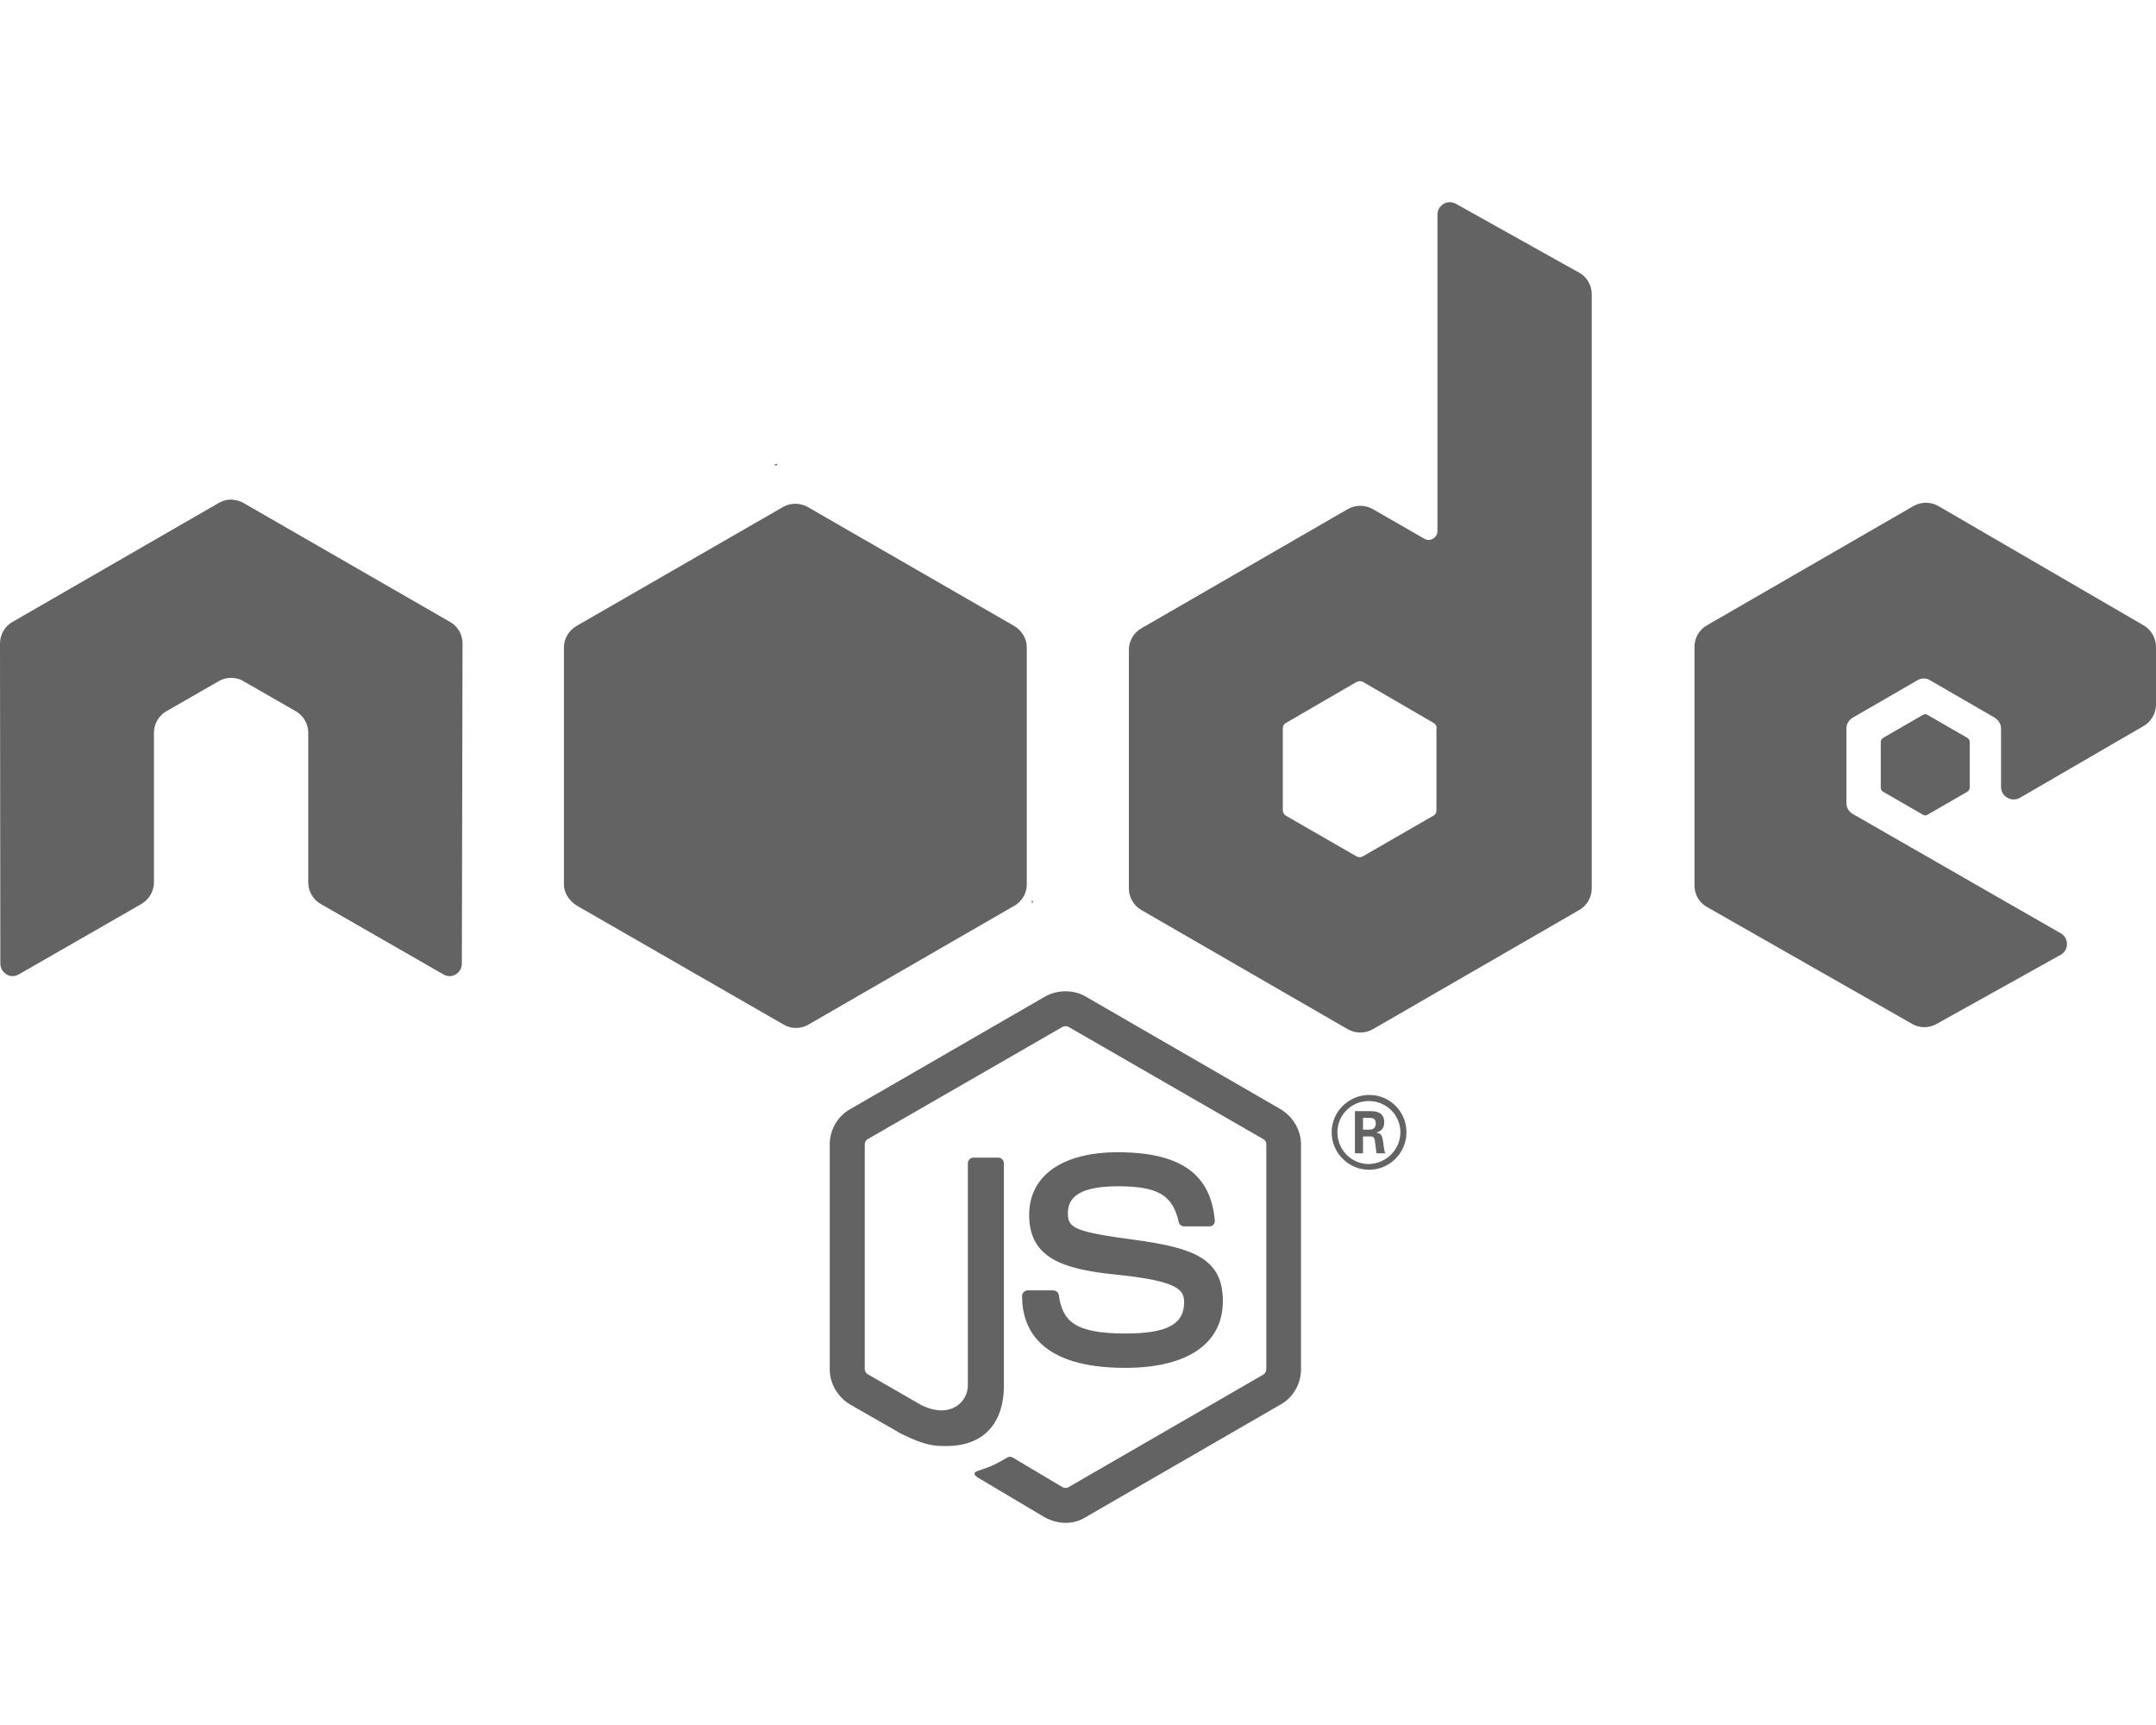<?xml version="1.0" encoding="utf-8"?>
<!-- Generator: Adobe Illustrator 25.4.1, SVG Export Plug-In . SVG Version: 6.00 Build 0)  -->
<svg version="1.1" id="Capa_1" xmlns="http://www.w3.org/2000/svg" xmlns:xlink="http://www.w3.org/1999/xlink" x="0px" y="0px"
	 viewBox="0 0 640 512" style="enable-background:new 0 0 640 512;" xml:space="preserve">
<style type="text/css">
	.st0{fill:#636363;}
</style>
<path class="st0" d="M316.3,452c-2.1,0-4.2-0.6-6.1-1.6L291,439c-2.9-1.6-1.5-2.2-0.5-2.5c3.8-1.3,4.6-1.6,8.7-4
	c0.4-0.2,1-0.1,1.4,0.1l14.8,8.8c0.5,0.3,1.3,0.3,1.8,0L375,408c0.5-0.3,0.9-0.9,0.9-1.6v-66.7c0-0.7-0.3-1.3-0.9-1.6l-57.8-33.3
	c-0.5-0.3-1.2-0.3-1.8,0l-57.8,33.3c-0.6,0.3-0.9,1-0.9,1.6v66.7c0,0.6,0.4,1.2,0.9,1.5l15.8,9.1c8.6,4.3,13.9-0.8,13.9-5.8v-65.9
	c0-0.9,0.7-1.7,1.7-1.7h7.3c0.9,0,1.7,0.7,1.7,1.7v65.9c0,11.5-6.2,18-17.1,18c-3.3,0-6,0-13.3-3.6l-15.2-8.7
	c-3.7-2.2-6.1-6.2-6.1-10.5v-66.7c0-4.3,2.3-8.4,6.1-10.5l57.8-33.4c3.7-2.1,8.5-2.1,12.1,0l57.8,33.4c3.7,2.2,6.1,6.2,6.1,10.5
	v66.7c0,4.3-2.3,8.4-6.1,10.5l-57.8,33.4C320.6,451.4,318.5,452,316.3,452L316.3,452z M363,386.2c0-12.5-8.4-15.8-26.2-18.2
	c-18-2.4-19.8-3.6-19.8-7.8c0-3.5,1.5-8.1,14.8-8.1c11.9,0,16.3,2.6,18.1,10.6c0.2,0.8,0.8,1.3,1.6,1.3h7.5c0.5,0,0.9-0.2,1.2-0.5
	c0.3-0.4,0.5-0.8,0.4-1.3c-1.2-13.8-10.3-20.2-28.8-20.2c-16.5,0-26.3,7-26.3,18.6c0,12.7,9.8,16.1,25.6,17.7
	c18.9,1.9,20.4,4.6,20.4,8.3c0,6.5-5.2,9.2-17.4,9.2c-15.3,0-18.7-3.8-19.8-11.4c-0.1-0.8-0.8-1.4-1.7-1.4h-7.5
	c-0.9,0-1.7,0.7-1.7,1.7c0,9.7,5.3,21.3,30.6,21.3C352.5,406,363,398.8,363,386.2L363,386.2z M417.5,336.1c0,6.1-5,11.1-11.1,11.1
	s-11.1-5-11.1-11.1c0-6.3,5.2-11.1,11.1-11.1C412.4,324.9,417.5,329.8,417.5,336.1z M415.7,336.1c0-5.2-4.2-9.3-9.4-9.3
	c-5.1,0-9.3,4.1-9.3,9.3c0,5.2,4.2,9.4,9.3,9.4C411.5,345.4,415.7,341.2,415.7,336.1z M411.2,342.3h-2.6c-0.1-0.6-0.5-3.8-0.5-3.9
	c-0.2-0.7-0.4-1.1-1.3-1.1h-2.2v5h-2.4v-12.5h4.3c1.5,0,4.4,0,4.4,3.3c0,2.3-1.5,2.8-2.4,3.1c1.7,0.1,1.8,1.2,2.1,2.8
	C410.7,340,410.9,341.7,411.2,342.3L411.2,342.3z M408.4,333.5c0-1.7-1.2-1.7-1.8-1.7h-2v3.5h1.9
	C408.1,335.3,408.4,334.2,408.4,333.5z M137.3,191c0-2.7-1.4-5.1-3.7-6.4l-61.3-35.3c-1-0.6-2.2-0.9-3.4-1h-0.6
	c-1.2,0-2.3,0.4-3.4,1L3.7,184.6C1.4,185.9,0,188.4,0,191l0.1,95c0,1.3,0.7,2.5,1.8,3.2s2.5,0.7,3.7,0L42,268.3
	c2.3-1.4,3.7-3.8,3.7-6.4v-44.4c0-2.6,1.4-5.1,3.7-6.4l15.5-8.9c1.2-0.7,2.4-1,3.7-1c1.3,0,2.6,0.3,3.7,1l15.5,8.9
	c2.3,1.3,3.7,3.8,3.7,6.4v44.4c0,2.6,1.4,5.1,3.7,6.4l36.4,20.9c1.1,0.7,2.6,0.7,3.7,0c1.1-0.6,1.8-1.9,1.8-3.2L137.3,191L137.3,191
	z M472.5,87.3v176.4c0,2.6-1.4,5.1-3.7,6.4l-61.3,35.4c-2.3,1.3-5.1,1.3-7.4,0l-61.3-35.4c-2.3-1.3-3.7-3.8-3.7-6.4v-70.8
	c0-2.6,1.4-5.1,3.7-6.4l61.3-35.4c2.3-1.3,5.1-1.3,7.4,0l15.3,8.8c1.7,1,3.9-0.3,3.9-2.2v-94c0-2.8,3-4.6,5.5-3.2l36.5,20.4
	C471,82.1,472.5,84.6,472.5,87.3L472.5,87.3z M426.5,216.2c0-0.7-0.4-1.3-0.9-1.6l-21-12.2c-0.6-0.3-1.3-0.3-1.9,0l-21,12.2
	c-0.6,0.3-0.9,0.9-0.9,1.6v24.3c0,0.7,0.4,1.3,0.9,1.6l21,12.1c0.6,0.3,1.3,0.3,1.8,0l21-12.1c0.6-0.3,0.9-0.9,0.9-1.6v-24.3H426.5z
	 M636.3,215.5c2.3-1.3,3.7-3.8,3.7-6.4V192c0-2.6-1.4-5.1-3.7-6.4l-60.9-35.4c-2.3-1.3-5.1-1.3-7.4,0l-61.3,35.4
	c-2.3,1.3-3.7,3.8-3.7,6.4v70.8c0,2.7,1.4,5.1,3.7,6.4l60.9,34.7c2.2,1.3,5,1.3,7.3,0l36.8-20.5c2.5-1.4,2.5-5,0-6.4L550,241.6
	c-1.2-0.7-1.9-1.9-1.9-3.2v-22.2c0-1.3,0.7-2.5,1.9-3.2l19.2-11.1c1.1-0.7,2.6-0.7,3.7,0l19.2,11.1c1.1,0.7,1.9,1.9,1.9,3.2v17.4
	c0,2.8,3.1,4.6,5.6,3.2L636.3,215.5L636.3,215.5z M559,219c-0.4,0.3-0.7,0.7-0.7,1.2v13.6c0,0.5,0.3,1,0.7,1.2l11.8,6.8
	c0.4,0.3,1,0.3,1.4,0L584,235c0.4-0.3,0.7-0.7,0.7-1.2v-13.6c0-0.5-0.3-1-0.7-1.2l-11.8-6.8c-0.4-0.3-1-0.3-1.4,0L559,219z
	 M304.8,262.5v-70.4c0-2.6-1.6-5.1-3.9-6.4l-61.1-35.2c-2.1-1.2-5-1.4-7.4,0l-61.1,35.2c-2.3,1.3-3.9,3.7-3.9,6.4v70.4
	c0,2.8,1.9,5.2,4,6.4l61.2,35.2c2.4,1.4,5.2,1.3,7.4,0l61-35.2c1.8-1,3.1-2.7,3.6-4.7C304.7,263.7,304.8,263.1,304.8,262.5
	L304.8,262.5z M230.5,137.6l-0.8,0.5h1.1L230.5,137.6z M306.7,267.8l-0.4-0.7v0.9L306.7,267.8L306.7,267.8z"/>
</svg>
